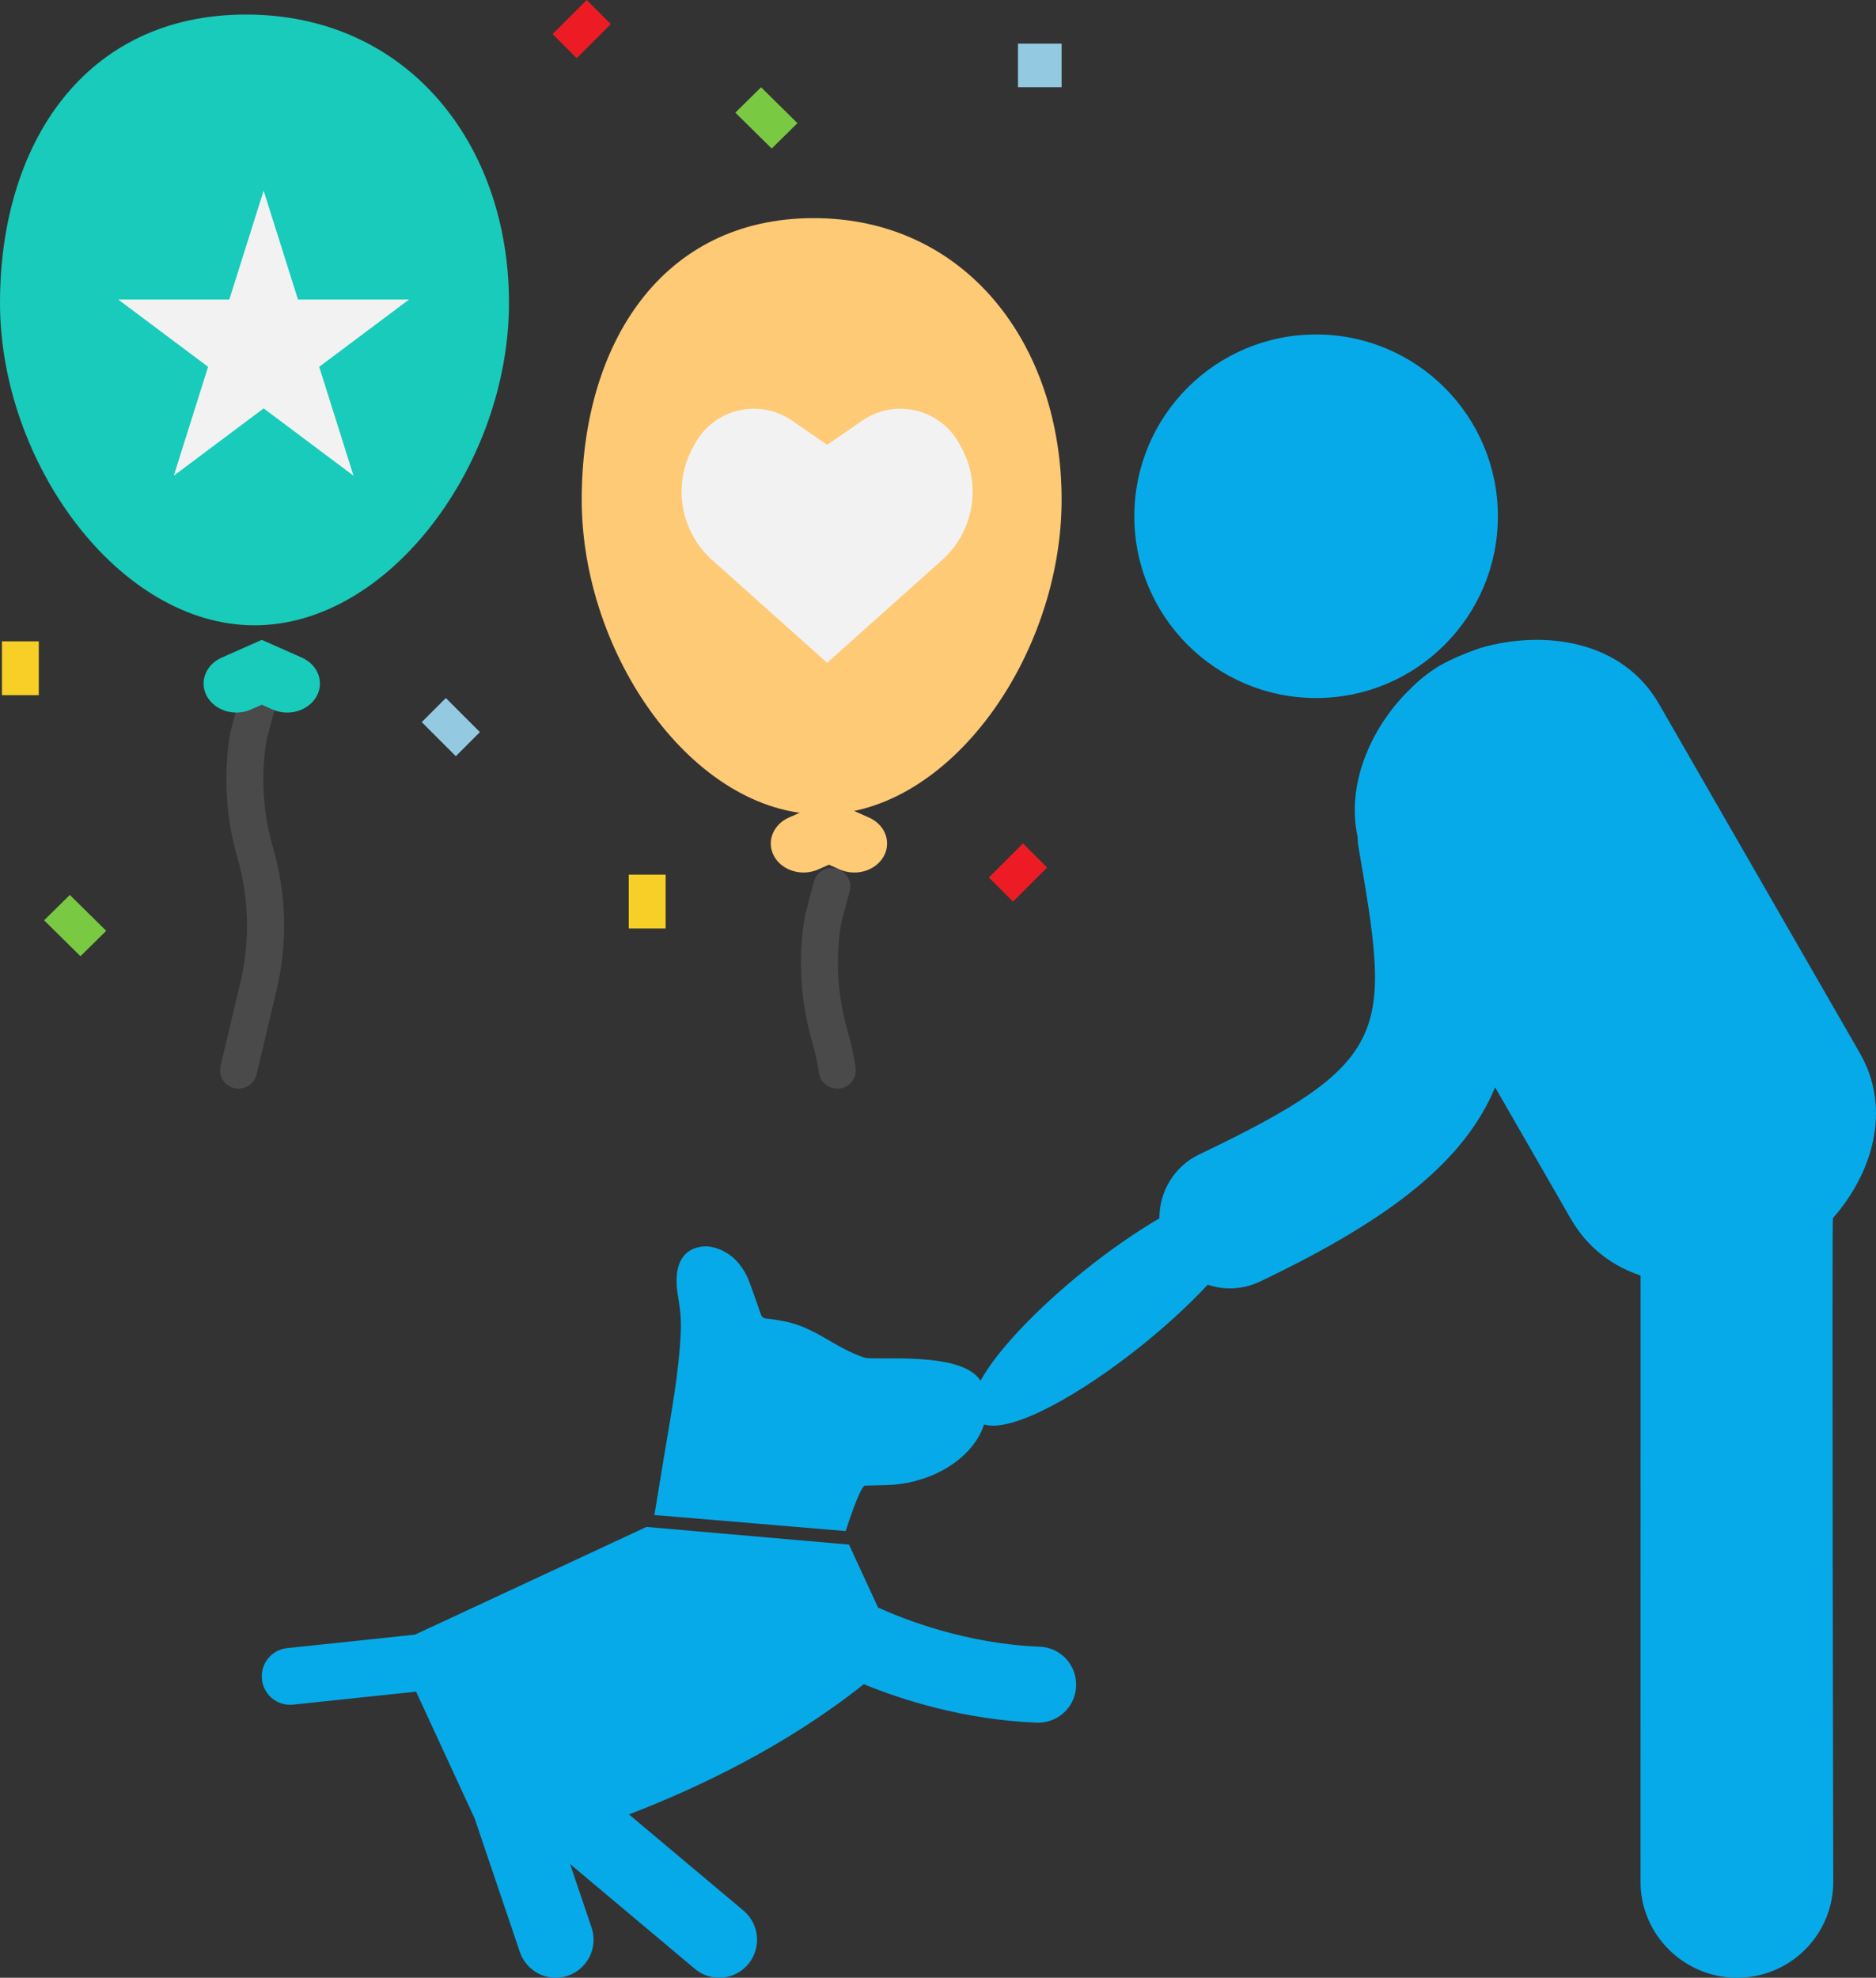 <?xml version="1.0" encoding="UTF-8" standalone="no"?>
<svg width="129px" height="136px" viewBox="0 0 129 136" version="1.1" xmlns="http://www.w3.org/2000/svg" xmlns:xlink="http://www.w3.org/1999/xlink">
    <rect x="0" y="0" width="129" height="136" fill="#333333" stroke="none"/>
    <!-- Generator: Sketch 50 (54983) - http://www.bohemiancoding.com/sketch -->
    <title>Group 2</title>
    <desc>Created with Sketch.</desc>
    <defs></defs>
    <g id="Page-1" stroke="none" stroke-width="1" fill="none" fill-rule="evenodd">
        <g id="Promo-Catchup" transform="translate(-111, -238)" fill-rule="nonzero">
            <g id="Notification" transform="translate(50, 238)">
                <g id="Group-2" transform="translate(61, 0)">
                    <g id="027-balloons">
                        <path d="M35,20.834 C35,31.788 26.843,43 17.5,43 C8.158,43 0,31.788 0,20.834 C0,9.88 5.834,1 16.916,1 C27.999,1 35,9.875 35,20.834 Z" id="Shape" fill="#18CBBB"></path>
                        <path d="M73,34.361 C73,45.058 65.308,56 56.5,56 C47.692,56 40,45.058 40,34.361 C40,23.663 45.5,15 55.95,15 C66.401,15 73,23.668 73,34.361 Z" id="Shape" fill="#FFCA76"></path>
                        <g id="Group" transform="translate(15, 47)" fill="#4A4A4A">
                            <path d="M1.407,27.86 C1.308,27.86 1.21,27.849 1.114,27.827 C0.43,27.668 0.005,26.991 0.164,26.313 L1.535,20.522 C2.202,17.703 2.129,14.761 1.323,11.977 C0.521,9.192 0.352,6.266 0.828,3.408 L1.443,1.048 C1.634,0.377 2.337,-0.014 3.015,0.175 C3.672,0.358 4.066,1.021 3.91,1.678 L3.319,3.933 C2.927,6.386 3.082,8.894 3.773,11.281 C4.699,14.479 4.782,17.859 4.016,21.099 L2.643,26.887 C2.508,27.456 1.997,27.858 1.407,27.86 Z" id="Shape"></path>
                            <path d="M42.574,27.86 C41.942,27.86 41.405,27.401 41.314,26.781 C41.204,26.042 41.044,25.311 40.834,24.593 C40.032,21.807 39.864,18.881 40.34,16.023 L40.954,13.663 C41.115,12.985 41.801,12.564 42.487,12.724 C43.172,12.883 43.597,13.562 43.436,14.241 C43.431,14.258 43.427,14.276 43.422,14.294 L42.829,16.55 C42.437,19.002 42.592,21.51 43.283,23.898 C43.524,24.725 43.708,25.568 43.835,26.421 C43.937,27.11 43.456,27.751 42.759,27.853 C42.759,27.853 42.759,27.853 42.759,27.853 C42.698,27.86 42.636,27.863 42.574,27.86 Z" id="Shape"></path>
                        </g>
                        <g id="Group" transform="translate(0, 44)" fill="#F8CF26">
                            <polygon id="Shape" points="0.132 0.102 2.667 0.102 2.667 3.804 0.132 3.804"></polygon>
                            <polygon id="Shape" points="43.236 16.147 45.772 16.147 45.772 19.849 43.236 19.849"></polygon>
                        </g>
                        <polygon id="Shape" fill="#93CAE2" points="70 3 73 3 73 6 70 6"></polygon>
                        <polygon id="Shape" fill="#ED1C24" points="38 2.343 40.343 0 42 1.657 39.657 4"></polygon>
                        <polygon id="Shape" fill="#93CAE2" points="29 49.657 30.657 48 33 50.343 31.343 52"></polygon>
                        <polygon id="Shape" fill="#ED1C24" points="68 60.343 70.343 58 72 59.657 69.657 62"></polygon>
                        <g id="Group" transform="translate(3, 6)" fill="#7AC943">
                            <polygon id="Shape" points="47.564 1.746 49.333 0 51.835 2.469 50.065 4.214"></polygon>
                            <polygon id="Shape" points="0.032 57.286 1.801 55.541 4.303 58.009 2.534 59.754"></polygon>
                        </g>
                        <g id="Group" transform="translate(8, 13)" fill="#F2F2F2">
                            <polygon id="Shape" points="10.129 0.11 12.49 7.597 20.128 7.597 13.949 12.225 16.308 19.711 10.129 15.084 3.95 19.711 6.309 12.225 0.13 7.597 7.768 7.597"></polygon>
                            <path d="M48.875,32.578 L56.946,25.362 C59.036,23.345 59.485,20.165 58.036,17.648 C56.891,15.372 54.117,14.455 51.84,15.599 C51.658,15.69 51.481,15.794 51.313,15.909 L48.875,17.589 L46.438,15.908 C44.333,14.473 41.462,15.015 40.026,17.12 C39.911,17.288 39.807,17.464 39.715,17.647 C38.265,20.163 38.714,23.343 40.804,25.361 L48.875,32.578 Z" id="Shape"></path>
                        </g>
                        <path d="M57,55 L54.245,56.22 C53.132,56.713 52.682,57.912 53.239,58.898 C53.28,58.971 53.327,59.043 53.379,59.111 C54.009,59.948 55.244,60.239 56.26,59.789 L57,59.461 L57.741,59.789 C58.757,60.239 59.991,59.948 60.622,59.111 C61.312,58.194 61.032,56.955 59.996,56.344 C59.919,56.298 59.839,56.257 59.755,56.22 L57,55 Z" id="Shape" fill="#FFCA76"></path>
                        <path d="M18,44 L15.246,45.22 C14.134,45.712 13.682,46.91 14.237,47.895 C14.279,47.97 14.327,48.042 14.379,48.111 C15.009,48.948 16.245,49.239 17.261,48.789 L18,48.461 L18.741,48.789 C19.757,49.239 20.992,48.948 21.622,48.111 C22.312,47.194 22.032,45.955 20.996,45.344 C20.919,45.298 20.839,45.257 20.755,45.22 L18,44 Z" id="Shape" fill="#18CBBB"></path>
                    </g>
                    <g id="dog-bitting" transform="translate(18, 23)" fill="#06AAE9">
                        <path d="M108.037,60.765 C107.967,60.845 108.058,106.394 108.061,106.393 C108.064,110.041 105.106,112.998 101.453,113 L101.451,113 C97.8,113 94.81,110.048 94.808,106.402 L94.813,64.712 C92.89,64.069 91.171,62.825 90.011,60.809 L84.811,51.772 C82.741,56.696 77.981,60.665 68.653,65.122 C67.978,65.445 67.267,65.597 66.563,65.597 C66.044,65.597 65.535,65.504 65.048,65.345 C63.767,66.716 62.217,68.141 60.584,69.459 C56.395,72.835 51.614,75.554 49.666,74.953 C49.228,76.325 48.082,77.425 46.789,78.119 C45.571,78.771 44.27,79.093 42.893,79.125 C42.422,79.134 41.951,79.148 41.48,79.158 C41.141,79.165 40.152,82.284 40.152,82.284 L27,81.18 C27.214,79.872 27.43,78.566 27.646,77.253 C28.119,74.379 28.678,71.514 28.812,68.6 C28.849,67.806 28.775,66.992 28.634,66.205 C27.987,62.592 30.37,62.632 30.899,62.74 C32.217,63.006 33.085,63.956 33.556,65.222 C33.817,65.932 34.064,66.645 34.309,67.358 C34.381,67.568 34.498,67.66 34.728,67.678 C35.115,67.709 35.502,67.782 35.886,67.852 C38.081,68.262 39.327,69.654 41.439,70.357 C42.125,70.585 48.144,69.864 49.422,71.948 C50.612,69.791 53.416,66.912 56.507,64.417 C58.224,63.034 60.041,61.76 61.724,60.778 C61.717,58.964 62.717,57.219 64.465,56.384 C77.933,49.948 77.595,47.975 75.395,35.128 C75.362,34.933 75.364,34.742 75.355,34.55 C74.522,30.748 76.451,26.777 79.015,24.335 C79.015,24.335 79.96,23.339 81.186,22.668 C82.362,22.03 83.812,21.557 83.812,21.557 L83.845,21.544 C88.001,20.344 93.573,20.903 96.148,25.53 L109.883,49.403 C112.096,53.25 110.782,57.636 108.037,60.765 Z M72.5,25 C65.596,25 60,19.404 60,12.5 C60,5.596 65.596,0 72.5,0 C79.404,0 85,5.596 85,12.5 C85,19.404 79.404,25 72.5,25 Z M53.499,90.235 C54.936,90.291 56.054,91.505 55.998,92.95 C55.942,94.355 54.789,95.46 53.398,95.46 C53.363,95.46 53.329,95.46 53.295,95.46 C48.263,95.262 43.981,93.872 41.395,92.813 C36.084,97.049 30.018,99.936 25.248,101.768 L33.124,108.382 C34.227,109.308 34.373,110.955 33.45,112.063 C32.936,112.68 32.196,113 31.452,113 C30.863,113 30.272,112.8 29.783,112.389 L21.201,105.183 L22.677,109.544 C23.141,110.911 22.411,112.395 21.051,112.86 C20.772,112.955 20.49,113 20.212,113 C19.128,113 18.116,112.314 17.747,111.227 L14.642,102.056 L10.613,93.327 L2.149,94.22 C2.08,94.227 2.011,94.229 1.943,94.229 C0.96,94.229 0.115,93.483 0.011,92.481 C-0.103,91.406 0.673,90.447 1.742,90.334 L10.531,89.408 L26.454,82 L40.38,83.215 L42.378,87.544 C44.266,88.401 48.48,90.039 53.499,90.235 Z" id="Combined-Shape"></path>
                    </g>
                </g>
            </g>
        </g>
    </g>
</svg>